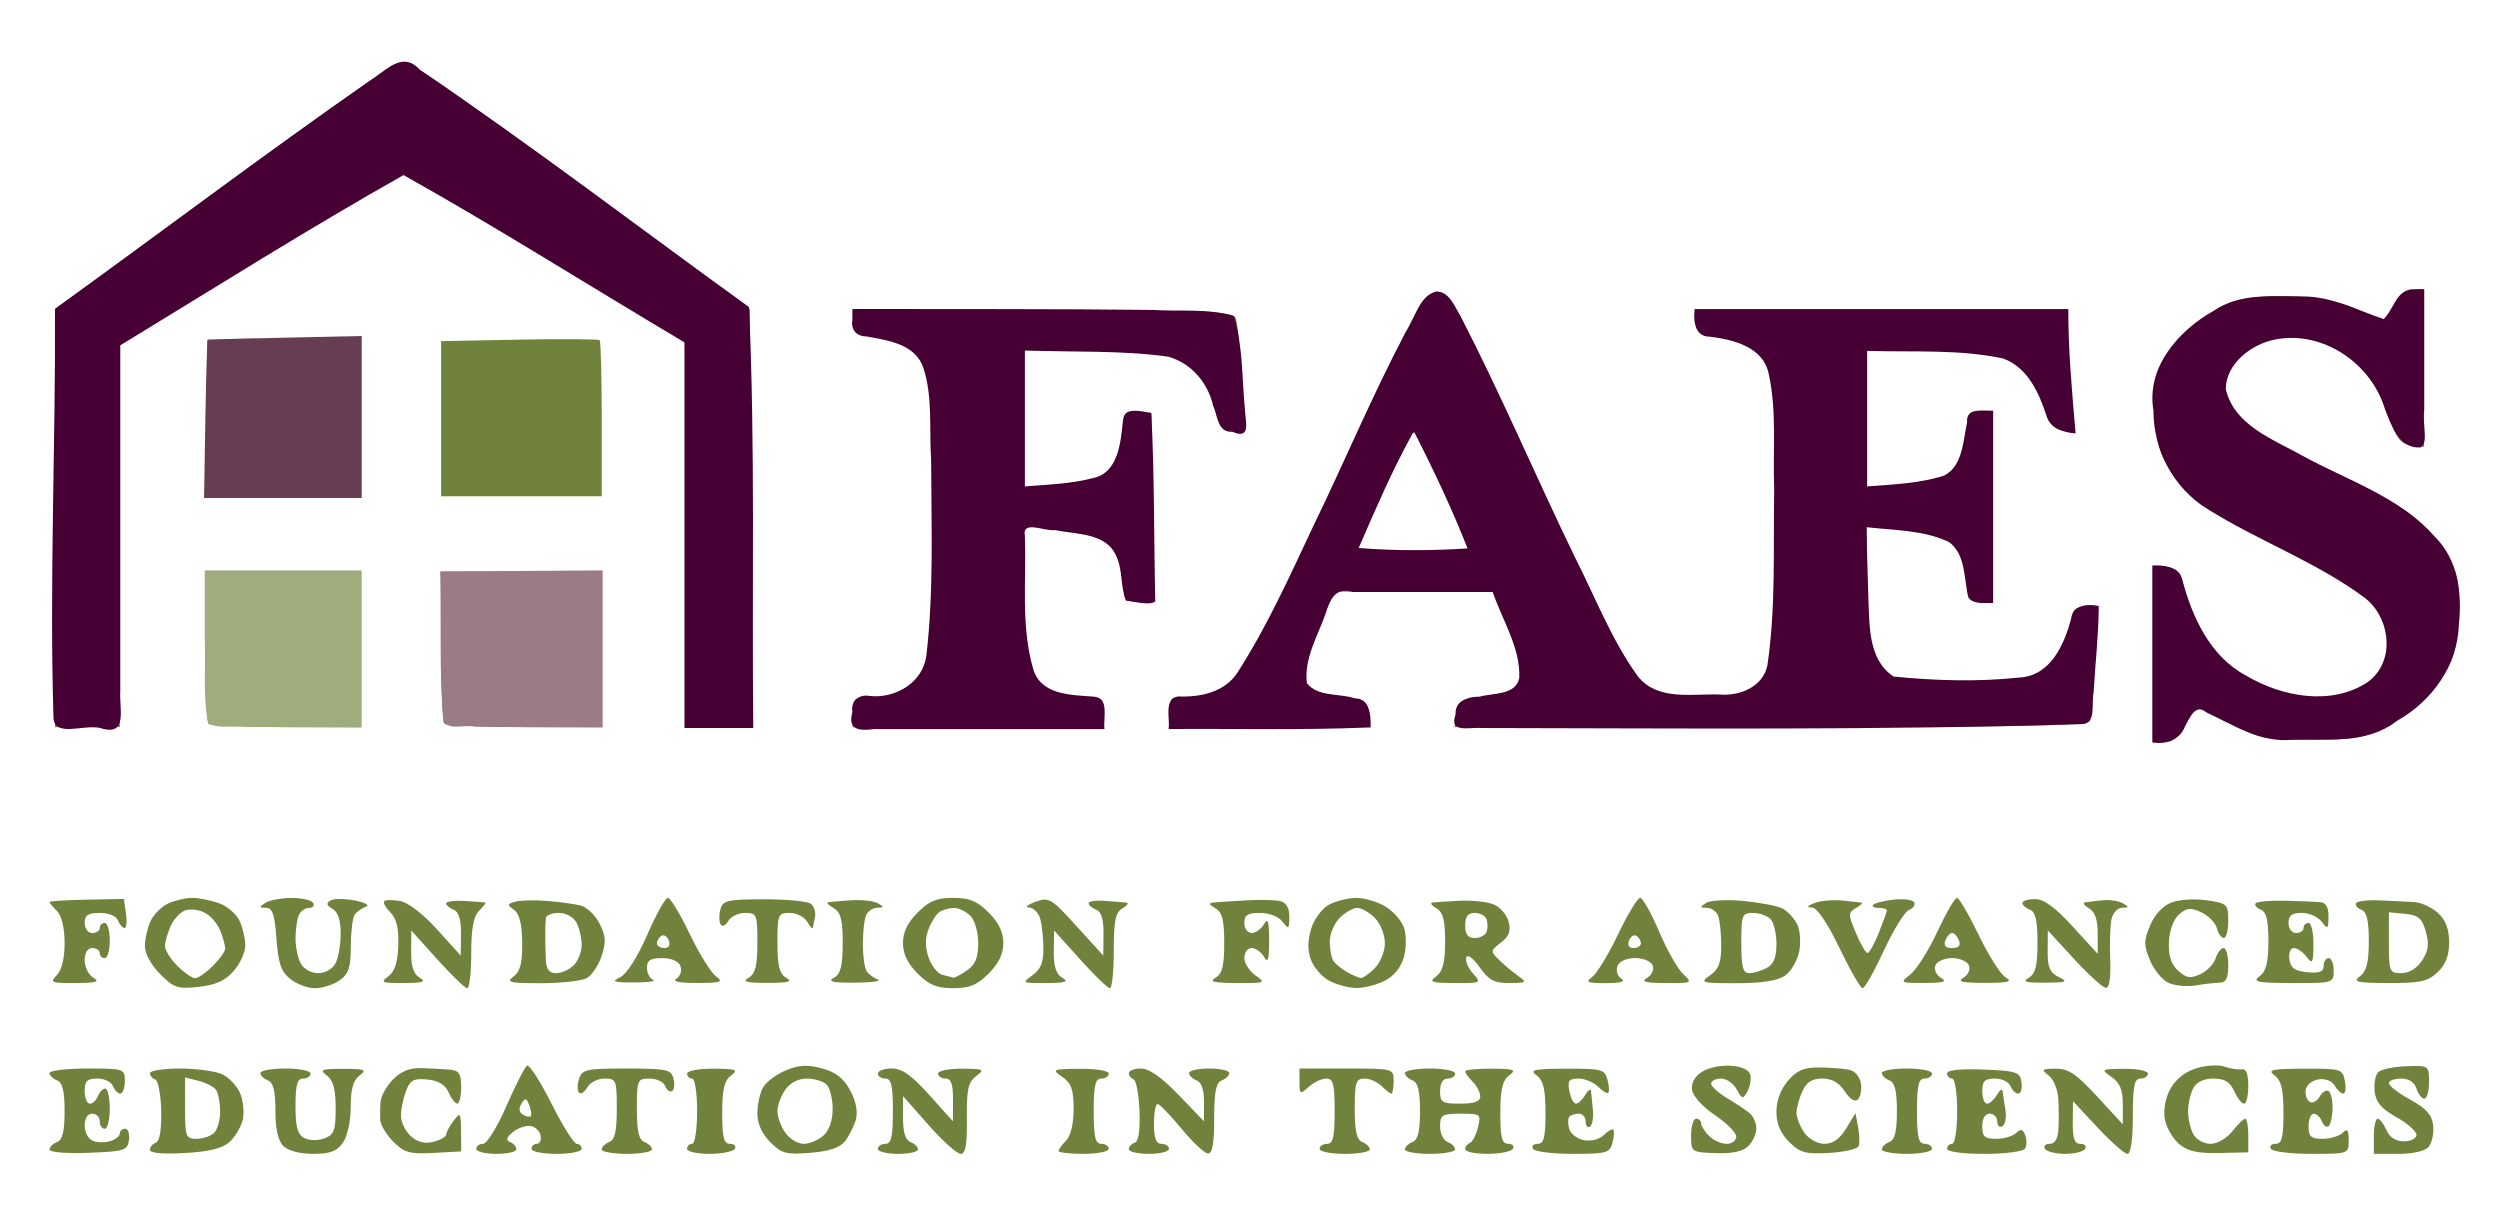 <?xml version="1.0" encoding="UTF-8" standalone="no"?>
<svg
   xmlns:dc="http://purl.org/dc/elements/1.1/"
   xmlns:cc="http://creativecommons.org/ns#"
   xmlns:rdf="http://www.w3.org/1999/02/22-rdf-syntax-ns#"
   xmlns:svg="http://www.w3.org/2000/svg"
   xmlns="http://www.w3.org/2000/svg"
   xmlns:sodipodi="http://sodipodi.sourceforge.net/DTD/sodipodi-0.dtd"
   xmlns:inkscape="http://www.inkscape.org/namespaces/inkscape"
   inkscape:export-ydpi="300"
   inkscape:export-xdpi="300"
   inkscape:export-filename="/Users/skarzynskimw/faes-biof/syllabus/media/faes300.png"
   inkscape:version="1.1-dev (f9311a1, 2019-12-25)"
   sodipodi:docname="faes.svg"
   viewBox="0 0 318.72 156.16"
   height="156.16"
   width="318.72"
   id="svg22"
   version="1.1">
  <defs
     id="defs26" />
  <sodipodi:namedview
     inkscape:current-layer="g30"
     inkscape:window-maximized="1"
     inkscape:window-y="0"
     inkscape:window-x="0"
     inkscape:cy="198.94351"
     inkscape:cx="122.46679"
     inkscape:zoom="1.9290205"
     showgrid="false"
     id="namedview24"
     inkscape:window-height="1028"
     inkscape:window-width="1680"
     inkscape:pageshadow="2"
     inkscape:pageopacity="0"
     guidetolerance="10"
     gridtolerance="10"
     objecttolerance="10"
     borderopacity="1"
     inkscape:document-rotation="0"
     bordercolor="#666666"
     pagecolor="#ffffff" />
  <g
     id="g30"
     inkscape:label="Image"
     inkscape:groupmode="layer">
    <g
       transform="translate(3.354,-303.84)"
       id="g138">
      <path
         style="fill:#71823d;fill-opacity:1;stroke-width:0.64"
         d="m 7.92,450.812 c -2.784,0.105 -4.96,-0.076 -4.96,-0.412 0,-0.329 0.432,-0.764 0.96,-0.967 0.694,-0.266 0.96,-1.354 0.96,-3.929 0,-2.574 -0.266,-3.662 -0.96,-3.929 -0.528,-0.203 -0.96,-0.626 -0.96,-0.94 0,-0.314 2.16,-0.572 4.8,-0.572 4.693,0 4.8,0.036 4.8,1.6 0,0.88 -0.257,1.6 -0.572,1.6 -0.314,0 -0.737,-0.432 -0.94,-0.96 -0.203,-0.528 -1.097,-0.96 -1.988,-0.96 -1.301,0 -1.62,0.315 -1.62,1.6 0,0.88 0.297,1.6 0.66,1.6 0.363,0 0.826,-0.432 1.028,-0.96 0.203,-0.528 0.626,-0.96 0.94,-0.96 0.314,0 0.572,1.152 0.572,2.56 0,1.408 -0.288,2.56 -0.64,2.56 -0.352,0 -0.64,-0.432 -0.64,-0.96 0,-0.528 -0.432,-0.96 -0.96,-0.96 -0.586,0 -0.96,0.597 -0.96,1.532 0,0.842 0.473,1.713 1.05,1.935 0.578,0.222 1.586,0.233 2.24,0.025 0.654,-0.208 1.19,-0.646 1.19,-0.975 0,-0.328 0.308,-0.597 0.685,-0.597 0.376,0 0.592,0.648 0.48,1.44 -0.189,1.333 -0.574,1.454 -5.165,1.627 z m 12.273,0.027 c -2.776,0.157 -4.433,0.004 -4.433,-0.408 0,-0.362 0.34,-0.772 0.756,-0.911 0.481,-0.16 0.729,-1.634 0.68,-4.04 -0.042,-2.083 -0.383,-3.89 -0.756,-4.014 -0.374,-0.125 -0.68,-0.491 -0.68,-0.813 0,-0.323 1.714,-0.587 3.81,-0.587 2.095,0 4.524,0.325 5.397,0.723 0.873,0.398 1.911,1.505 2.307,2.462 0.396,0.956 0.534,2.482 0.306,3.39 -0.228,0.908 -0.986,2.168 -1.684,2.8 -0.887,0.803 -2.605,1.224 -5.702,1.399 z m 1.519,-1.814 c 0.81,0 1.818,-0.346 2.24,-0.768 0.422,-0.422 0.764,-1.646 0.758,-2.72 -0.005,-1.074 -0.224,-2.289 -0.486,-2.701 -0.262,-0.412 -1.266,-0.947 -2.23,-1.189 l -1.754,-0.44 v 3.909 c 0,3.653 0.097,3.909 1.472,3.909 z m 14.857,1.92 c -1.69,0 -3.196,-0.398 -3.804,-1.006 -0.669,-0.669 -1.006,-2.177 -1.006,-4.5 0,-2.516 -0.269,-3.598 -0.96,-3.863 -0.528,-0.203 -0.96,-0.626 -0.96,-0.94 0,-0.314 1.44,-0.572 3.2,-0.572 1.76,0 3.2,0.288 3.2,0.64 0,0.352 -0.432,0.64 -0.96,0.64 -0.736,0 -0.96,0.815 -0.96,3.497 0,2.681 0.262,3.635 1.12,4.084 0.638,0.334 1.74,0.353 2.56,0.043 1.238,-0.467 1.44,-1.009 1.44,-3.854 0,-2.402 -0.307,-3.543 -1.12,-4.16 -0.979,-0.743 -0.716,-0.85 2.08,-0.85 2.796,0 3.059,0.107 2.08,0.85 -0.8,0.607 -1.12,1.751 -1.12,3.997 0,1.812 -0.422,3.75 -0.996,4.569 -0.771,1.101 -1.628,1.422 -3.794,1.422 z m 15.358,-0.12 c -3.039,0.167 -3.729,-0.024 -5.12,-1.415 -0.884,-0.884 -1.64,-2.124 -1.681,-2.756 -0.041,-0.632 -0.018,-1.725 0.049,-2.429 0.068,-0.704 0.783,-1.955 1.589,-2.781 1.009,-1.033 2.141,-1.48 3.631,-1.433 1.19,0.038 2.813,0.127 3.605,0.198 1.175,0.106 1.44,0.517 1.44,2.233 -3e-6,1.157 -0.22,2.103 -0.488,2.103 -0.269,0 -0.773,-0.648 -1.12,-1.44 -0.433,-0.988 -1.285,-1.503 -2.712,-1.641 -1.746,-0.168 -2.183,0.07 -2.72,1.482 -0.352,0.925 -0.64,2.339 -0.64,3.141 0,0.803 0.564,1.97 1.254,2.594 0.853,0.772 1.774,1.005 2.88,0.727 0.894,-0.224 1.626,-0.636 1.626,-0.914 0,-0.278 0.423,-1.065 0.94,-1.748 0.877,-1.16 0.941,-1.072 0.96,1.321 l 0.02,2.564 z m 7.993,0.12 c -1.408,0 -2.56,-0.288 -2.56,-0.64 0,-0.352 0.393,-0.64 0.874,-0.64 0.48,0 1.82,-2.17 2.976,-4.821 1.156,-2.652 2.338,-4.967 2.626,-5.145 0.288,-0.178 1.688,1.991 3.111,4.821 1.423,2.83 2.872,5.145 3.22,5.145 0.348,0 0.633,0.288 0.633,0.64 0,0.352 -1.44,0.64 -3.2,0.64 -1.76,0 -3.2,-0.288 -3.2,-0.64 0,-0.352 0.309,-0.64 0.687,-0.64 0.378,0 0.594,-0.477 0.48,-1.06 -0.114,-0.583 -0.694,-1.131 -1.29,-1.218 -0.595,-0.087 -1.603,0.264 -2.24,0.78 -0.835,0.677 -0.935,1.031 -0.357,1.271 0.44,0.183 0.8,0.597 0.8,0.92 0,0.323 -1.152,0.587 -2.56,0.587 z m 4.381,-4.807 c 0.142,-0.142 0.063,-0.766 -0.176,-1.387 -0.364,-0.949 -0.525,-0.982 -1.005,-0.204 -0.363,0.588 -0.299,1.094 0.176,1.387 0.411,0.254 0.864,0.346 1.005,0.204 z m 12.259,4.807 c -1.76,0 -3.2,-0.257 -3.2,-0.572 0,-0.314 0.432,-0.737 0.96,-0.94 0.707,-0.271 0.96,-1.388 0.96,-4.228 0,-3.67 -0.077,-3.86 -1.568,-3.86 -0.863,0 -1.849,0.502 -2.192,1.115 -0.343,0.613 -0.816,0.923 -1.05,0.688 -0.235,-0.235 -0.237,-1.024 -0.005,-1.755 0.385,-1.212 0.915,-1.328 6.064,-1.328 5.103,0 5.674,0.122 5.977,1.279 0.184,0.704 0.104,1.422 -0.178,1.596 -0.282,0.174 -0.678,-0.113 -0.88,-0.639 -0.202,-0.526 -1.096,-0.956 -1.987,-0.956 -1.554,0 -1.62,0.157 -1.62,3.86 0,2.841 0.253,3.957 0.96,4.228 0.528,0.203 0.96,0.626 0.96,0.94 0,0.314 -1.44,0.572 -3.2,0.572 z m 10.522,0 c -1.563,0 -2.842,-0.288 -2.842,-0.64 0,-0.352 0.288,-0.64 0.64,-0.64 0.361,0 0.64,-1.813 0.64,-4.16 0,-2.347 -0.279,-4.16 -0.64,-4.16 -0.352,0 -0.64,-0.288 -0.64,-0.64 0,-0.352 1.512,-0.631 3.36,-0.62 2.931,0.018 3.217,0.129 2.24,0.871 -0.853,0.647 -1.12,1.788 -1.12,4.78 0,3.132 0.202,3.929 0.998,3.929 0.549,0 0.82,0.288 0.602,0.64 -0.218,0.352 -1.675,0.64 -3.238,0.64 z m 12.896,-0.138 c -3.094,0.257 -3.67,0.104 -5.132,-1.357 -1.063,-1.063 -1.646,-2.352 -1.646,-3.637 0,-1.095 0.311,-2.573 0.692,-3.283 0.38,-0.711 1.687,-1.708 2.903,-2.216 1.695,-0.708 2.78,-0.771 4.646,-0.269 1.76,0.474 2.755,1.25 3.59,2.802 0.726,1.348 1,2.718 0.738,3.683 -0.23,0.845 -0.843,2.088 -1.362,2.763 -0.66,0.858 -1.991,1.313 -4.429,1.515 z m -0.872,-1.142 c 0.744,0 1.88,-0.477 2.524,-1.059 0.726,-0.657 1.17,-1.945 1.17,-3.392 0,-1.283 -0.346,-2.678 -0.768,-3.101 -0.422,-0.422 -1.558,-0.768 -2.524,-0.768 -1.089,0 -2.134,0.54 -2.752,1.422 -0.548,0.782 -0.996,2.014 -0.996,2.738 0,0.723 0.448,1.955 0.996,2.738 0.548,0.782 1.605,1.422 2.35,1.422 z m 12.014,1.28 c -1.408,0 -2.56,-0.288 -2.56,-0.64 0,-0.352 0.432,-0.64 0.96,-0.64 0.755,0 0.96,-0.889 0.96,-4.16 0,-3.271 -0.205,-4.16 -0.96,-4.16 -0.528,0 -0.96,-0.288 -0.96,-0.64 0,-0.352 0.792,-0.643 1.76,-0.648 1.319,-0.006 2.519,0.837 4.786,3.36 l 3.026,3.368 0.015,-2.72 c 0.011,-1.998 -0.241,-2.72 -0.946,-2.72 -0.528,0 -0.96,-0.288 -0.96,-0.64 0,-0.352 1.368,-0.631 3.04,-0.62 2.8,0.019 2.943,0.094 1.809,0.952 -1.02,0.772 -1.222,1.701 -1.177,5.42 0.04,3.332 -0.165,4.488 -0.796,4.488 -0.468,0 -2.31,-1.656 -4.094,-3.68 l -3.244,-3.68 -0.009,2.74 c -0.006,1.852 0.302,2.86 0.951,3.108 0.528,0.203 0.96,0.626 0.96,0.94 0,0.314 -1.152,0.572 -2.56,0.572 z m 23.68,0 c -1.76,0 -3.2,-0.165 -3.2,-0.366 0,-0.201 0.432,-0.798 0.96,-1.326 0.587,-0.587 0.96,-2.155 0.96,-4.036 0,-2.466 -0.286,-3.276 -1.44,-4.081 -1.382,-0.964 -1.292,-1.006 2.24,-1.038 2.049,-0.019 3.68,0.25 3.68,0.606 0,0.352 -0.432,0.64 -0.96,0.64 -0.755,0 -0.96,0.889 -0.96,4.16 0,3.271 0.205,4.16 0.96,4.16 0.528,0 0.96,0.288 0.96,0.64 0,0.352 -1.44,0.64 -3.2,0.64 z m 8.32,0 c -1.408,0 -2.56,-0.264 -2.56,-0.587 0,-0.323 0.34,-0.7 0.754,-0.838 0.49,-0.163 0.702,-1.584 0.604,-4.053 -0.083,-2.091 -0.422,-3.898 -0.754,-4.015 -0.332,-0.117 -0.604,-0.477 -0.604,-0.8 0,-0.323 0.7,-0.587 1.555,-0.587 1.038,0 2.628,1.116 4.786,3.36 l 3.232,3.36 0.014,-2.42 c 0.009,-1.571 -0.323,-2.549 -0.946,-2.788 -0.528,-0.203 -0.96,-0.626 -0.96,-0.94 0,-0.314 1.152,-0.572 2.56,-0.572 1.408,0 2.56,0.257 2.56,0.572 0,0.314 -0.432,0.737 -0.96,0.94 -0.727,0.279 -0.96,1.459 -0.96,4.868 0,3.198 -0.231,4.487 -0.8,4.454 -0.44,-0.025 -1.952,-1.445 -3.36,-3.154 -1.408,-1.709 -2.776,-3.128 -3.04,-3.154 -0.264,-0.025 -0.48,1.106 -0.48,2.514 0,1.849 0.267,2.56 0.96,2.56 0.528,0 0.96,0.288 0.96,0.64 0,0.352 -1.152,0.64 -2.56,0.64 z m 24.96,0 c -1.76,0 -3.2,-0.288 -3.2,-0.64 0,-0.352 0.432,-0.64 0.96,-0.64 0.755,0 0.96,-0.889 0.96,-4.16 0,-3.461 -0.18,-4.16 -1.07,-4.16 -0.588,0 -1.596,0.477 -2.24,1.059 -1.106,1.001 -1.17,0.966 -1.17,-0.64 v -1.699 h 6 c 5.973,0 6,0.007 6,1.6 0,0.88 -0.129,1.6 -0.286,1.6 -0.157,0 -0.718,-0.432 -1.246,-0.96 -0.528,-0.528 -1.515,-0.96 -2.194,-0.96 -1.083,0 -1.234,0.474 -1.234,3.86 0,2.841 0.254,3.957 0.96,4.228 0.528,0.203 0.96,0.626 0.96,0.94 0,0.314 -1.44,0.572 -3.2,0.572 z m 10.88,0 c -1.76,0 -3.2,-0.257 -3.2,-0.572 0,-0.314 0.432,-0.737 0.96,-0.94 0.694,-0.266 0.96,-1.354 0.96,-3.929 0,-2.574 -0.266,-3.662 -0.96,-3.929 -0.528,-0.203 -0.96,-0.626 -0.96,-0.94 0,-0.314 1.44,-0.572 3.2,-0.572 1.76,0 3.2,0.288 3.2,0.64 0,0.352 -0.432,0.64 -0.96,0.64 -0.597,0 -0.96,0.604 -0.96,1.6 0,1.44 0.256,1.6 2.56,1.6 1.792,0 2.56,-0.274 2.56,-0.914 0,-0.503 -0.432,-1.346 -0.96,-1.874 -0.528,-0.528 -0.96,-1.125 -0.96,-1.326 0,-0.201 1.512,-0.357 3.36,-0.345 2.931,0.018 3.217,0.129 2.24,0.871 -0.853,0.647 -1.12,1.788 -1.12,4.78 0,3.132 0.202,3.929 0.998,3.929 0.549,0 0.82,0.288 0.602,0.64 -0.218,0.352 -1.675,0.64 -3.238,0.64 -1.563,0 -2.842,-0.264 -2.842,-0.587 0,-0.323 0.267,-0.683 0.593,-0.8 0.326,-0.117 0.789,-1.005 1.029,-1.973 0.423,-1.705 0.355,-1.76 -2.193,-1.76 -2.387,0 -2.629,0.15 -2.629,1.62 0,0.891 0.432,1.786 0.96,1.988 0.528,0.203 0.96,0.626 0.96,0.94 0,0.314 -1.44,0.572 -3.2,0.572 z m 18.203,0 c -2.578,0 -4.866,-0.288 -5.083,-0.64 -0.218,-0.352 0.053,-0.64 0.602,-0.64 0.795,0 0.998,-0.797 0.998,-3.929 0,-2.992 -0.267,-4.132 -1.12,-4.78 -0.963,-0.731 -0.435,-0.853 3.765,-0.871 4.508,-0.019 4.914,0.089 5.255,1.392 0.203,0.777 0.25,1.531 0.105,1.676 -0.145,0.145 -0.73,-0.202 -1.3,-0.772 -0.57,-0.57 -1.696,-1.036 -2.502,-1.036 -1.218,0 -1.414,0.27 -1.16,1.6 0.168,0.88 0.546,1.6 0.839,1.6 0.293,0 0.827,-0.504 1.186,-1.12 0.359,-0.616 0.69,-0.832 0.735,-0.48 0.046,0.352 0.154,1.442 0.242,2.423 0.087,0.98 -0.085,1.933 -0.383,2.118 -0.298,0.184 -0.542,-0.114 -0.542,-0.663 0,-0.549 -0.384,-0.998 -0.853,-0.998 -0.469,0 -1.014,0.161 -1.21,0.357 -0.196,0.196 -0.218,0.888 -0.049,1.536 0.17,0.649 1.019,1.315 1.887,1.481 0.909,0.174 1.983,-0.103 2.532,-0.653 0.525,-0.525 1.073,-0.835 1.218,-0.69 0.145,0.145 0.098,0.9 -0.105,1.676 -0.338,1.294 -0.761,1.412 -5.057,1.412 z m 18.221,-0.092 c -3.116,-0.11 -3.144,-0.13 -3.144,-2.25 0,-1.176 0.288,-2.139 0.64,-2.139 0.352,0 0.64,0.267 0.64,0.594 0,0.327 0.453,1.047 1.006,1.6 0.553,0.553 1.561,1.006 2.24,1.006 0.679,0 1.234,-0.413 1.234,-0.918 0,-0.505 -1.224,-1.738 -2.72,-2.741 -1.529,-1.025 -2.807,-2.427 -2.919,-3.202 -0.128,-0.885 0.33,-1.719 1.28,-2.33 0.814,-0.523 2.487,-0.867 3.719,-0.764 1.437,0.12 2.313,0.554 2.443,1.211 0.112,0.563 -0.07,1.51 -0.403,2.105 -0.548,0.979 -0.676,0.951 -1.346,-0.3 -0.407,-0.76 -1.306,-1.382 -1.997,-1.382 -0.692,0 -1.257,0.292 -1.257,0.649 0,0.357 0.936,1.204 2.08,1.882 1.144,0.678 2.44,1.549 2.88,1.936 0.44,0.387 0.8,1.247 0.8,1.912 0,0.665 -0.457,1.666 -1.016,2.225 -0.69,0.69 -2.022,0.98 -4.16,0.904 z m 14.454,-0.028 c -3.03,0.166 -3.722,-0.025 -5.111,-1.415 -1.102,-1.102 -1.607,-2.309 -1.607,-3.841 0,-1.409 0.544,-2.866 1.475,-3.948 1.145,-1.331 2.039,-1.71 4,-1.693 1.389,0.012 3.101,0.146 3.805,0.297 0.731,0.157 1.372,0.899 1.494,1.731 0.118,0.801 -0.055,1.725 -0.385,2.055 -0.372,0.372 -1.004,-0.02 -1.669,-1.034 -0.728,-1.111 -1.646,-1.633 -2.872,-1.633 -1.31,0 -2.005,0.445 -2.545,1.63 -0.408,0.897 -0.743,2.128 -0.743,2.738 0,0.609 0.448,1.748 0.996,2.53 0.57,0.814 1.669,1.422 2.569,1.422 1.068,0 1.955,-0.628 2.762,-1.955 l 1.189,-1.955 0.335,1.755 c 0.185,0.965 0.217,2.063 0.073,2.44 -0.145,0.377 -1.84,0.771 -3.767,0.877 z m 9.921,0.119 c -1.76,0 -3.2,-0.257 -3.2,-0.572 0,-0.314 0.432,-0.737 0.96,-0.94 0.694,-0.266 0.96,-1.354 0.96,-3.929 0,-2.574 -0.266,-3.662 -0.96,-3.929 -0.528,-0.203 -0.96,-0.626 -0.96,-0.94 0,-0.314 1.44,-0.572 3.2,-0.572 1.76,0 3.2,0.288 3.2,0.64 0,0.352 -0.432,0.64 -0.96,0.64 -0.755,0 -0.96,0.889 -0.96,4.16 0,3.271 0.205,4.16 0.96,4.16 0.528,0 0.96,0.288 0.96,0.64 0,0.352 -1.44,0.64 -3.2,0.64 z m 9.882,0 c -2.748,0 -4.762,-0.271 -4.762,-0.64 0,-0.352 0.288,-0.64 0.64,-0.64 0.361,0 0.64,-1.813 0.64,-4.16 0,-2.347 -0.279,-4.16 -0.64,-4.16 -0.352,0 -0.64,-0.301 -0.64,-0.668 0,-0.42 1.723,-0.598 4.64,-0.48 4.258,0.173 4.657,0.307 4.845,1.628 0.112,0.792 -0.073,1.44 -0.412,1.44 -0.339,0 -0.782,-0.432 -0.984,-0.96 -0.203,-0.528 -1.097,-0.96 -1.988,-0.96 -1.301,0 -1.62,0.315 -1.62,1.6 0,0.88 0.274,1.6 0.608,1.6 0.335,0 0.902,-0.504 1.261,-1.12 0.359,-0.616 0.685,-0.832 0.724,-0.48 0.04,0.352 0.199,1.411 0.355,2.353 0.156,0.942 -0.012,1.895 -0.373,2.118 -0.361,0.223 -0.656,-0.044 -0.656,-0.593 0,-0.549 -0.432,-0.998 -0.96,-0.998 -0.597,0 -0.96,0.604 -0.96,1.6 0,1.326 0.307,1.6 1.792,1.6 0.986,0 2.128,-0.336 2.539,-0.747 0.569,-0.569 0.842,-0.501 1.145,0.289 0.219,0.57 0.211,1.338 -0.017,1.707 -0.229,0.37 -2.547,0.671 -5.177,0.671 z m 10.278,0 c -1.19,0 -2.342,-0.288 -2.56,-0.64 -0.218,-0.352 0.053,-0.64 0.602,-0.64 0.635,0 1.037,-0.639 1.106,-1.76 0.06,-0.968 0.057,-2.738 -0.006,-3.933 -0.063,-1.204 -0.611,-2.551 -1.229,-3.02 -1,-0.759 -0.909,-0.848 0.886,-0.867 1.62,-0.016 2.625,0.657 5.28,3.535 l 3.279,3.555 V 444.659 c 0,-1.886 -0.361,-2.769 -1.44,-3.522 -1.397,-0.975 -1.35,-1.005 1.6,-1.038 1.672,-0.018 3.04,0.254 3.04,0.606 0,0.352 -0.432,0.64 -0.96,0.64 -0.768,0 -0.96,0.96 -0.96,4.8 0,2.966 -0.26,4.8 -0.681,4.8 -0.375,0 -2.092,-1.512 -3.816,-3.36 l -3.135,-3.36 -0.024,2.72 c -0.018,2.047 0.222,2.72 0.973,2.72 0.549,0 0.82,0.288 0.602,0.64 -0.218,0.352 -1.37,0.64 -2.56,0.64 z m 19.68,-0.108 c -2.767,0.063 -4.039,-0.218 -5.125,-1.131 -0.795,-0.668 -1.615,-2.063 -1.822,-3.099 -0.23,-1.151 0.017,-2.645 0.634,-3.84 0.642,-1.242 1.829,-2.225 3.252,-2.695 1.256,-0.415 2.878,-0.523 3.691,-0.248 0.798,0.27 1.81,0.423 2.25,0.338 0.518,-0.1 0.8,0.645 0.8,2.115 0,1.247 -0.242,2.268 -0.537,2.268 -0.295,0 -0.865,-0.72 -1.266,-1.6 -0.541,-1.187 -1.223,-1.6 -2.64,-1.6 -1.235,0 -2.146,0.438 -2.574,1.238 -0.364,0.681 -0.663,1.996 -0.663,2.922 0,0.926 0.298,2.241 0.663,2.922 0.372,0.694 1.335,1.238 2.194,1.238 0.871,0 2.074,-0.69 2.79,-1.6 0.692,-0.88 1.433,-1.6 1.646,-1.6 0.213,0 0.388,0.965 0.388,2.144 v 2.144 z m 11.718,0.108 c -2.619,0 -4.94,-0.288 -5.158,-0.64 -0.218,-0.352 0.053,-0.64 0.602,-0.64 0.795,0 0.998,-0.797 0.998,-3.929 0,-2.992 -0.267,-4.132 -1.12,-4.78 -0.963,-0.731 -0.435,-0.853 3.765,-0.871 4.71,-0.02 4.896,0.037 5.191,1.58 0.168,0.88 0.072,1.6 -0.214,1.6 -0.286,0 -0.776,-0.458 -1.089,-1.018 -0.335,-0.599 -1.18,-0.928 -2.054,-0.8 -0.816,0.12 -1.557,0.721 -1.645,1.335 -0.088,0.615 0.139,1.303 0.506,1.53 0.367,0.227 0.935,-0.066 1.262,-0.651 0.327,-0.585 0.846,-0.908 1.153,-0.719 0.307,0.19 0.533,1.214 0.503,2.276 -0.03,1.062 -0.269,2.064 -0.53,2.225 -0.261,0.161 -0.64,-0.137 -0.842,-0.663 -0.202,-0.526 -0.664,-0.956 -1.027,-0.956 -0.363,0 -0.66,0.72 -0.66,1.6 0,1.326 0.307,1.6 1.792,1.6 0.986,0 2.138,-0.346 2.56,-0.768 0.597,-0.597 0.768,-0.384 0.768,0.96 0,1.723 -0.015,1.728 -4.762,1.728 z m 11.084,0 h -3.122 v -2.24 c 0,-1.232 0.22,-2.24 0.488,-2.24 0.269,0 0.773,0.648 1.12,1.44 0.413,0.941 1.186,1.44 2.232,1.44 0.88,0 1.6,-0.371 1.6,-0.824 0,-0.453 -1.152,-1.469 -2.56,-2.256 -1.905,-1.066 -2.614,-1.898 -2.77,-3.254 -0.116,-1.002 0.086,-2.118 0.449,-2.481 0.362,-0.362 1.969,-0.703 3.57,-0.757 2.888,-0.098 2.911,-0.081 2.911,2.017 0,1.163 -0.269,2.115 -0.597,2.115 -0.328,0 -0.78,-0.576 -1.003,-1.28 -0.26,-0.818 -0.968,-1.28 -1.963,-1.28 -0.856,0 -1.557,0.266 -1.557,0.592 0,0.326 1.224,1.265 2.72,2.088 2.046,1.125 2.771,1.94 2.926,3.287 0.113,0.985 -0.138,2.205 -0.558,2.712 -0.474,0.571 -1.951,0.921 -3.886,0.921 z M 22.01,429.648 c -2.696,0.304 -3.179,0.146 -4.939,-1.614 -1.146,-1.146 -1.951,-2.618 -1.951,-3.57 0,-0.891 0.32,-2.321 0.711,-3.179 0.391,-0.858 1.412,-1.879 2.27,-2.27 0.858,-0.391 2.223,-0.711 3.034,-0.711 0.811,0 2.342,0.302 3.402,0.672 1.06,0.37 2.255,1.391 2.656,2.27 0.401,0.879 0.728,2.289 0.728,3.132 0,0.844 -0.658,2.299 -1.461,3.233 -1.066,1.24 -2.269,1.79 -4.449,2.035 z m -0.489,-1.103 c 0.384,0 1.405,-0.707 2.269,-1.571 0.864,-0.864 1.571,-1.853 1.571,-2.198 0,-0.345 -0.274,-1.349 -0.609,-2.23 -0.335,-0.882 -1.21,-1.924 -1.944,-2.317 -0.734,-0.393 -1.856,-0.549 -2.494,-0.347 -0.637,0.202 -1.49,1.096 -1.896,1.986 -0.405,0.89 -0.737,2.049 -0.737,2.577 0,0.527 0.707,1.666 1.571,2.53 0.864,0.864 1.885,1.571 2.269,1.571 z m 15.288,1.28 c -0.939,0 -2.365,-0.533 -3.17,-1.185 -1.16,-0.939 -1.522,-2 -1.748,-5.12 -0.223,-3.089 -0.509,-3.937 -1.328,-3.945 -0.907,-0.009 -0.918,-0.091 -0.083,-0.63 0.528,-0.341 2.023,-0.625 3.322,-0.63 1.299,-0.005 2.54,0.278 2.758,0.63 0.218,0.352 -0.023,0.64 -0.534,0.64 -0.511,0 -1.104,0.456 -1.318,1.012 -0.214,0.557 -0.388,1.872 -0.388,2.922 0,1.05 0.298,2.467 0.663,3.148 0.376,0.702 1.335,1.238 2.217,1.238 0.882,0 1.842,-0.535 2.217,-1.238 0.364,-0.681 0.663,-2.395 0.663,-3.808 0,-1.709 -0.349,-2.766 -1.042,-3.154 -0.757,-0.424 -0.833,-0.712 -0.278,-1.055 0.42,-0.26 1.825,-0.263 3.122,-0.007 1.353,0.267 1.949,0.608 1.398,0.799 -0.528,0.184 -1.172,0.651 -1.43,1.038 -0.259,0.387 -0.475,2.2 -0.48,4.028 -0.008,2.703 -0.276,3.51 -1.432,4.32 -0.782,0.548 -2.19,0.997 -3.129,0.997 z m 19.401,0 c -0.281,0 -1.999,-1.656 -3.819,-3.68 l -3.309,-3.68 -0.021,2.688 c -0.015,1.9 0.308,2.879 1.099,3.341 0.871,0.507 0.417,0.657 -2.042,0.672 -2.813,0.017 -3.031,-0.076 -1.978,-0.846 0.838,-0.613 1.213,-1.769 1.283,-3.959 0.07,-2.18 -0.228,-3.42 -1.008,-4.201 -0.609,-0.609 -0.963,-1.252 -0.786,-1.429 0.177,-0.177 1.089,-0.188 2.027,-0.025 1.006,0.175 2.941,1.662 4.718,3.628 l 3.012,3.332 0.028,-2.74 c 0.019,-1.865 -0.279,-2.858 -0.932,-3.108 -0.528,-0.203 -0.96,-0.569 -0.96,-0.815 0,-0.246 1.08,-0.381 2.4,-0.3 1.32,0.081 2.493,0.168 2.606,0.195 0.113,0.027 -0.247,0.501 -0.8,1.054 -0.721,0.721 -1.006,2.262 -1.006,5.44 0,2.439 -0.23,4.434 -0.51,4.434 z m 61.95,0 c -2.085,0 -3.062,-0.404 -4.529,-1.871 -1.277,-1.277 -1.871,-2.512 -1.871,-3.889 0,-1.378 0.594,-2.612 1.871,-3.889 1.467,-1.467 2.444,-1.871 4.529,-1.871 2.085,0 3.062,0.404 4.529,1.871 1.277,1.277 1.871,2.512 1.871,3.889 0,1.378 -0.594,2.612 -1.871,3.889 -1.467,1.467 -2.444,1.871 -4.529,1.871 z m 0.018,-1.354 c 0.186,0.041 0.978,-0.374 1.76,-0.922 1.053,-0.738 1.422,-1.639 1.422,-3.474 0,-1.399 -0.438,-2.916 -1.006,-3.484 -0.553,-0.553 -1.489,-1.001 -2.08,-0.996 -0.591,0.005 -1.416,0.227 -1.834,0.493 -0.418,0.266 -1.055,1.259 -1.415,2.206 -0.449,1.18 -0.446,2.324 0.01,3.63 0.366,1.049 1.146,2.034 1.735,2.19 0.589,0.156 1.222,0.317 1.408,0.357 z m 19.968,1.354 c -0.272,0 -1.984,-1.656 -3.805,-3.68 l -3.312,-3.68 -0.035,2.688 c -0.025,1.911 0.289,2.877 1.085,3.341 0.871,0.507 0.411,0.657 -2.062,0.672 -3.061,0.019 -3.128,-0.019 -1.76,-0.977 1.037,-0.726 1.42,-1.637 1.414,-3.36 -0.005,-1.3 -0.182,-3.012 -0.395,-3.804 -0.212,-0.792 -0.856,-1.463 -1.431,-1.491 -0.575,-0.028 -0.219,-0.351 0.791,-0.719 1.736,-0.632 2.021,-0.464 5.251,3.091 l 3.415,3.759 0.029,-2.74 c 0.02,-1.866 -0.277,-2.858 -0.931,-3.108 -0.528,-0.203 -0.96,-0.575 -0.96,-0.827 0,-0.252 0.936,-0.39 2.08,-0.307 1.144,0.084 2.368,0.186 2.72,0.227 0.352,0.041 0.136,0.368 -0.48,0.727 -0.908,0.529 -1.12,1.555 -1.12,5.421 0,2.623 -0.222,4.768 -0.494,4.768 z m 31.406,-0.026 c -0.985,-0.014 -2.553,-0.439 -3.484,-0.945 -0.931,-0.506 -1.974,-1.727 -2.318,-2.714 -0.425,-1.218 -0.395,-2.502 0.092,-3.998 0.403,-1.238 1.419,-2.558 2.318,-3.011 0.88,-0.444 2.42,-0.811 3.421,-0.817 1.002,-0.005 2.649,0.48 3.662,1.078 1.012,0.598 2.09,1.822 2.394,2.72 0.311,0.916 0.312,2.542 0.002,3.705 -0.351,1.319 -1.232,2.424 -2.424,3.04 -1.03,0.532 -2.678,0.957 -3.664,0.942 z m 0.608,-1.274 c 0.264,0.011 1.056,-0.557 1.76,-1.261 0.711,-0.711 1.28,-2.133 1.28,-3.2 0,-1.067 -0.569,-2.489 -1.28,-3.2 -0.704,-0.704 -1.712,-1.28 -2.24,-1.28 -0.528,0 -1.536,0.576 -2.24,1.28 -0.704,0.704 -1.276,2.072 -1.27,3.04 0.005,0.968 0.221,2.073 0.48,2.455 0.259,0.382 1.046,1.021 1.75,1.421 0.704,0.399 1.496,0.735 1.76,0.745 z m 63.95,1.299 c -0.27,0 -1.598,-2.304 -2.951,-5.12 -1.525,-3.173 -2.852,-5.135 -3.49,-5.161 -0.743,-0.029 -0.662,-0.189 0.291,-0.575 0.726,-0.294 2.31,-0.438 3.52,-0.32 1.21,0.118 2.344,0.241 2.52,0.274 0.176,0.033 -0.162,0.341 -0.751,0.685 -1.001,0.584 -1.001,0.791 0,3.174 0.589,1.402 1.255,2.552 1.481,2.556 0.226,0.004 0.874,-1.151 1.44,-2.566 0.566,-1.415 1.029,-2.711 1.029,-2.88 0,-0.169 -0.48,-0.307 -1.067,-0.307 -0.587,0 -0.884,-0.183 -0.661,-0.406 0.223,-0.223 1.403,-0.516 2.623,-0.65 1.219,-0.134 2.379,0.018 2.577,0.339 0.198,0.321 -0.088,0.755 -0.635,0.965 -0.548,0.21 -1.995,2.544 -3.216,5.187 -1.221,2.643 -2.441,4.805 -2.711,4.805 z m 30.999,-0.049 c -0.39,-0.027 -2.213,-1.683 -4.05,-3.68 l -3.341,-3.631 -0.019,2.622 c -0.015,2.097 0.269,2.761 1.421,3.317 1.245,0.601 1.007,0.698 -1.76,0.718 -2.472,0.018 -2.945,-0.125 -2.08,-0.628 0.869,-0.506 1.12,-1.51 1.12,-4.481 0,-2.813 -0.255,-3.926 -0.96,-4.197 -0.528,-0.203 -0.96,-0.59 -0.96,-0.86 0,-0.27 0.724,-0.492 1.609,-0.492 1.132,0 2.555,1.035 4.8,3.492 l 3.191,3.492 v -2.58 c 0,-1.782 -0.346,-2.782 -1.12,-3.232 -0.616,-0.359 -0.832,-0.698 -0.48,-0.753 0.352,-0.056 1.36,-0.177 2.24,-0.269 0.88,-0.092 2.032,0.08 2.56,0.382 0.827,0.474 0.814,0.553 -0.091,0.57 -0.578,0.011 -1.188,0.667 -1.356,1.459 -0.168,0.792 -0.24,3.096 -0.16,5.12 0.094,2.377 -0.105,3.663 -0.564,3.631 z m 11.451,-0.306 c -1.056,0.178 -2.581,0.047 -3.388,-0.291 -0.808,-0.338 -1.891,-1.627 -2.409,-2.865 -0.826,-1.977 -0.826,-2.522 -0.003,-4.494 0.581,-1.389 1.62,-2.504 2.729,-2.927 0.985,-0.376 3.015,-0.5 4.511,-0.277 2.594,0.387 2.72,0.508 2.72,2.607 0,1.21 -0.254,2.201 -0.565,2.201 -0.311,0 -0.714,-0.569 -0.896,-1.265 -0.182,-0.696 -1.078,-1.605 -1.992,-2.022 -1.377,-0.627 -1.863,-0.575 -2.839,0.309 -0.708,0.641 -1.216,2.049 -1.274,3.53 -0.068,1.735 0.281,2.805 1.178,3.617 1.035,0.936 1.564,1.021 2.816,0.451 0.848,-0.386 1.73,-1.296 1.961,-2.022 0.23,-0.725 0.687,-1.319 1.016,-1.319 0.328,0 0.597,0.99 0.597,2.2 0,1.661 -0.275,2.205 -1.12,2.221 -0.616,0.011 -1.984,0.166 -3.04,0.345 z M 6.275,429.166 c -3.096,0.018 -3.314,-0.072 -2.4,-0.986 0.638,-0.638 1.006,-2.142 1.006,-4.114 0,-1.91 -0.37,-3.479 -0.96,-4.069 -0.528,-0.528 -0.96,-1.053 -0.959,-1.166 3.98e-4,-0.113 2.132,-0.246 4.738,-0.296 l 4.737,-0.09 0.272,1.851 c 0.149,1.018 0.064,1.851 -0.189,1.851 -0.253,0 -0.626,-0.432 -0.829,-0.96 -0.215,-0.561 -1.174,-0.96 -2.308,-0.96 -1.513,0 -1.94,0.281 -1.94,1.28 0,0.711 0.427,1.28 0.96,1.28 0.528,0 0.96,-0.288 0.96,-0.64 0,-0.352 0.288,-0.64 0.64,-0.64 0.352,0 0.64,1.008 0.64,2.24 0,1.232 -0.288,2.24 -0.64,2.24 -0.352,0 -0.64,-0.288 -0.64,-0.64 0,-0.352 -0.432,-0.64 -0.96,-0.64 -0.592,0 -0.96,0.601 -0.96,1.568 0,0.863 0.504,1.862 1.12,2.221 0.863,0.503 0.34,0.657 -2.286,0.672 z m 59.325,0.019 c -3.982,0 -4.481,-0.119 -3.5,-0.837 0.863,-0.631 1.138,-1.691 1.118,-4.303 -0.019,-2.395 -0.339,-3.694 -1.037,-4.204 -0.901,-0.659 -0.879,-0.773 0.204,-1.056 0.668,-0.175 2.475,-0.213 4.015,-0.086 1.54,0.127 3.443,0.383 4.229,0.568 0.786,0.185 1.882,1.214 2.437,2.287 0.821,1.587 0.873,2.36 0.28,4.156 -0.4,1.213 -1.262,2.492 -1.915,2.841 -0.653,0.349 -3.277,0.635 -5.831,0.635 z m 1.955,-1.28 c 0.679,0 1.687,-0.453 2.24,-1.006 0.553,-0.553 1.006,-1.724 1.006,-2.602 0,-0.878 -0.298,-2.153 -0.663,-2.834 -0.38,-0.71 -1.335,-1.238 -2.24,-1.238 -0.868,0 -1.613,0.288 -1.657,0.64 -0.044,0.352 -0.08,1.36 -0.08,2.24 0,0.88 0.036,2.32 0.08,3.2 0.056,1.126 0.446,1.6 1.314,1.6 z m 9.966,1.186 c -2.682,0.006 -2.976,-0.101 -1.814,-0.663 0.836,-0.404 2.203,-2.545 3.446,-5.397 1.133,-2.6 2.321,-4.726 2.639,-4.726 0.318,0 1.558,2.044 2.755,4.541 1.197,2.498 2.698,4.936 3.335,5.42 1.027,0.779 0.76,0.88 -2.361,0.889 -2.282,0.007 -3.206,-0.188 -2.627,-0.555 0.491,-0.311 0.716,-1.027 0.5,-1.59 -0.241,-0.628 -1.145,-1.025 -2.333,-1.025 -1.485,0 -1.94,0.288 -1.94,1.227 0,0.675 0.36,1.372 0.8,1.549 0.44,0.178 -0.64,0.326 -2.4,0.33 z m 3.82,-4.386 c 0.571,0 0.796,-0.375 0.573,-0.956 -0.202,-0.526 -0.625,-0.797 -0.94,-0.602 -0.315,0.195 -0.573,0.625 -0.573,0.956 0,0.331 0.423,0.602 0.94,0.602 z m 13.14,4.441 c -2.697,0 -3.258,-0.153 -2.4,-0.652 0.868,-0.506 1.12,-1.509 1.12,-4.461 0,-3.615 -0.08,-3.808 -1.568,-3.808 -0.863,0 -1.831,0.469 -2.151,1.042 -0.321,0.573 -0.753,0.767 -0.961,0.431 -0.208,-0.336 -0.225,-1.194 -0.039,-1.905 0.305,-1.165 0.861,-1.295 5.569,-1.303 2.877,-0.004 5.563,0.252 5.97,0.571 0.407,0.319 0.645,1.071 0.529,1.672 -0.116,0.601 -0.241,1.236 -0.279,1.412 -0.038,0.176 -0.362,-0.184 -0.721,-0.8 -0.359,-0.616 -1.358,-1.12 -2.221,-1.12 -1.489,0 -1.568,0.193 -1.568,3.808 0,2.952 0.252,3.955 1.12,4.461 0.858,0.5 0.297,0.652 -2.4,0.652 z m 11.2,-0.031 c -2.904,0.024 -3.567,-0.128 -2.72,-0.621 0.866,-0.505 1.12,-1.507 1.12,-4.429 0,-2.921 -0.254,-3.924 -1.12,-4.429 -0.616,-0.359 -0.976,-0.697 -0.8,-0.751 0.176,-0.054 1.472,-0.176 2.88,-0.269 1.408,-0.094 2.992,0.077 3.52,0.38 0.827,0.474 0.814,0.553 -0.091,0.57 -0.578,0.011 -1.226,0.475 -1.44,1.032 -0.214,0.557 -0.384,2.213 -0.379,3.68 0.005,1.467 0.221,2.984 0.48,3.372 0.259,0.387 0.902,0.868 1.43,1.069 0.528,0.201 -0.768,0.379 -2.88,0.397 z m 48.622,0.051 c -2.909,-0.015 -3.555,-0.175 -2.702,-0.672 0.866,-0.505 1.12,-1.507 1.12,-4.429 0,-2.921 -0.254,-3.924 -1.12,-4.429 -0.9,-0.524 -0.932,-0.67 -0.16,-0.743 0.528,-0.05 2.4,-0.173 4.16,-0.274 1.76,-0.101 3.704,-0.05 4.32,0.114 0.722,0.192 1.113,0.909 1.1,2.015 -0.019,1.564 -0.096,1.617 -0.871,0.597 -0.492,-0.648 -1.696,-1.12 -2.86,-1.12 -1.583,0 -2.009,0.272 -2.009,1.28 0,0.704 0.418,1.28 0.928,1.28 0.511,0 1.222,-0.504 1.581,-1.12 0.505,-0.868 0.652,-0.4 0.652,2.08 0,2.48 -0.147,2.948 -0.652,2.08 -0.359,-0.616 -1.07,-1.12 -1.581,-1.12 -0.511,0 -0.928,0.56 -0.928,1.244 0,0.684 0.64,1.692 1.422,2.24 1.354,0.949 1.24,0.995 -2.4,0.977 z m 27.797,-6.4e-4 c -3.014,-0.018 -3.315,-0.13 -2.339,-0.871 0.832,-0.631 1.12,-1.771 1.12,-4.428 0,-2.732 -0.265,-3.732 -1.12,-4.23 -0.616,-0.359 -0.832,-0.691 -0.48,-0.738 0.352,-0.047 1.936,-0.15 3.52,-0.227 1.584,-0.078 3.535,0.146 4.335,0.496 0.8,0.351 1.634,1.348 1.852,2.216 0.294,1.172 0.036,1.85 -1,2.632 -1.341,1.011 -1.351,1.098 -0.252,2.181 0.63,0.62 1.721,1.537 2.425,2.038 1.202,0.855 1.136,0.911 -1.076,0.931 -1.928,0.017 -2.619,-0.349 -3.803,-2.011 -0.84,-1.18 -1.557,-1.701 -1.709,-1.243 -0.145,0.434 0.243,1.348 0.862,2.031 1.101,1.216 1.05,1.243 -2.334,1.223 z m 2.567,-5.74 c 0.675,0 1.352,-0.36 1.506,-0.8 0.153,-0.44 0.147,-1.16 -0.015,-1.6 -0.162,-0.44 -0.839,-0.8 -1.506,-0.8 -0.866,0 -1.212,0.457 -1.212,1.6 0,1.15 0.345,1.6 1.227,1.6 z m 16.731,5.75 c -2.422,0.008 -2.683,-0.109 -1.763,-0.79 0.594,-0.44 2.078,-2.888 3.297,-5.44 1.22,-2.552 2.484,-4.64 2.811,-4.64 0.326,0 1.409,1.92 2.406,4.267 0.997,2.347 2.38,4.795 3.073,5.44 1.232,1.148 1.185,1.173 -2.221,1.154 -2.623,-0.015 -3.211,-0.177 -2.387,-0.657 0.603,-0.352 0.931,-1.06 0.732,-1.581 -0.205,-0.533 -1.175,-0.943 -2.234,-0.943 -1.126,0 -2.028,0.408 -2.265,1.025 -0.216,0.564 0.009,1.279 0.5,1.59 0.596,0.377 -0.053,0.569 -1.949,0.575 z m 3.502,-4.47 c 0.517,0 0.94,-0.271 0.94,-0.602 0,-0.331 -0.258,-0.762 -0.573,-0.956 -0.315,-0.195 -0.738,0.076 -0.94,0.602 -0.223,0.581 0.002,0.956 0.573,0.956 z m 13.135,4.48 c -4.527,0 -4.719,-0.057 -3.378,-0.996 1.1,-0.771 1.422,-1.629 1.422,-3.788 0,-1.535 -0.175,-3.247 -0.388,-3.804 -0.214,-0.557 -0.862,-1.017 -1.44,-1.022 -0.912,-0.009 -0.925,-0.091 -0.091,-0.627 0.528,-0.34 2.688,-0.449 4.8,-0.243 2.112,0.206 4.337,0.639 4.945,0.962 0.608,0.323 1.426,1.187 1.819,1.92 0.394,0.737 0.533,2.296 0.309,3.487 -0.222,1.185 -1.033,2.595 -1.801,3.133 -0.952,0.667 -2.926,0.978 -6.197,0.978 z m 1.607,-1.28 c 0.551,0 1.559,-0.298 2.24,-0.663 0.887,-0.475 1.238,-1.345 1.238,-3.072 0,-1.325 -0.346,-2.755 -0.768,-3.177 -0.422,-0.422 -1.43,-0.768 -2.24,-0.768 -1.372,0 -1.472,0.26 -1.472,3.84 0,3.058 0.204,3.84 1.002,3.84 z m 22.358,1.246 c -3.149,0.005 -3.178,-0.012 -1.79,-1.101 0.776,-0.608 2.315,-3.05 3.42,-5.426 1.106,-2.376 2.232,-4.32 2.503,-4.32 0.271,0 1.52,2.135 2.776,4.744 1.256,2.609 2.807,5.048 3.447,5.421 0.91,0.529 0.329,0.677 -2.677,0.677 -2.855,0 -3.56,-0.164 -2.747,-0.637 0.603,-0.352 0.931,-1.06 0.732,-1.581 -0.199,-0.519 -1.164,-0.943 -2.145,-0.943 -0.981,0 -1.946,0.424 -2.145,0.943 -0.2,0.52 0.128,1.229 0.732,1.581 0.831,0.484 0.325,0.639 -2.107,0.643 z m 3.52,-4.446 c 0.839,0 1.121,-0.31 0.871,-0.96 -0.203,-0.528 -0.595,-0.96 -0.871,-0.96 -0.277,0 -0.669,0.432 -0.871,0.96 -0.249,0.65 0.032,0.96 0.871,0.96 z m 43.36,4.46 c -4.528,-0.018 -5.121,-0.141 -4.16,-0.871 0.835,-0.634 1.12,-1.774 1.12,-4.48 0,-2.63 -0.263,-3.731 -0.956,-3.997 -0.526,-0.202 -0.837,-0.561 -0.69,-0.797 0.146,-0.237 1.801,-0.394 3.676,-0.349 1.876,0.045 3.914,0.125 4.53,0.177 0.778,0.067 1.114,0.634 1.1,1.856 -0.018,1.6 -0.098,1.658 -0.871,0.64 -0.468,-0.616 -1.61,-1.12 -2.54,-1.12 -1.263,0 -1.689,0.323 -1.689,1.28 0,0.711 0.427,1.28 0.96,1.28 0.528,0 0.96,-0.288 0.96,-0.64 0,-0.352 0.288,-0.64 0.64,-0.64 0.352,0 0.631,1.224 0.62,2.72 -0.018,2.399 -0.121,2.588 -0.871,1.6 -0.468,-0.616 -1.198,-1.12 -1.624,-1.12 -0.437,0 -0.685,0.628 -0.569,1.44 0.157,1.104 0.69,1.487 2.285,1.641 1.545,0.149 2.08,-0.057 2.08,-0.8 0,-0.55 0.288,-1.001 0.64,-1.001 0.352,0 0.64,0.72 0.64,1.6 0,1.579 -0.069,1.6 -5.28,1.58 z m 12.279,0 c -4.095,-0.018 -4.602,-0.139 -3.639,-0.871 0.835,-0.634 1.12,-1.774 1.12,-4.48 0,-2.63 -0.263,-3.731 -0.956,-3.997 -0.526,-0.202 -0.825,-0.579 -0.665,-0.839 0.16,-0.26 1.527,-0.42 3.036,-0.357 1.509,0.064 3.482,0.162 4.384,0.219 0.902,0.057 2.27,0.691 3.04,1.409 0.965,0.899 1.401,2.059 1.401,3.728 0,1.706 -0.439,2.836 -1.481,3.815 -1.252,1.176 -2.218,1.388 -6.24,1.371 z m 1.627,-1.26 c 0.99,0 1.984,-0.608 2.647,-1.62 0.816,-1.245 0.926,-2.097 0.475,-3.68 -0.485,-1.701 -0.946,-2.095 -2.647,-2.26 l -2.06,-0.201 v 3.881 c 0,3.703 0.072,3.881 1.585,3.881 z m -30.184,-29.44 h -1.481 v -11.243 -11.243 l 1.735,0.203 c 1.434,0.167 1.821,0.62 2.232,2.612 0.273,1.325 1.048,3.489 1.721,4.808 0.673,1.319 2.045,3.228 3.048,4.242 1.003,1.014 3.264,2.519 5.024,3.345 2.197,1.031 4.363,1.504 6.912,1.508 2.041,0.003 4.519,-0.411 5.505,-0.921 0.986,-0.51 2.268,-1.652 2.848,-2.537 0.58,-0.886 1.055,-2.355 1.055,-3.264 0,-0.91 -0.432,-2.489 -0.959,-3.509 -0.528,-1.02 -1.896,-2.564 -3.04,-3.43 -1.144,-0.866 -5.674,-3.345 -10.066,-5.508 -4.392,-2.163 -8.939,-4.66 -10.104,-5.549 -1.166,-0.889 -2.876,-2.815 -3.801,-4.281 -1.297,-2.055 -1.738,-3.69 -1.927,-7.149 -0.208,-3.799 -0.02,-4.871 1.23,-7.015 0.811,-1.392 2.709,-3.472 4.218,-4.623 1.509,-1.151 3.955,-2.42 5.436,-2.82 1.481,-0.4 4.853,-0.6 7.493,-0.443 3.211,0.19 5.692,0.743 7.495,1.67 1.482,0.762 2.959,1.386 3.282,1.386 0.323,0 0.946,-0.864 1.383,-1.92 0.568,-1.372 1.23,-1.92 2.318,-1.92 h 1.522 v 9.963 9.963 l -1.649,-0.203 c -1.363,-0.167 -1.849,-0.797 -2.804,-3.628 -0.635,-1.884 -1.72,-4.188 -2.41,-5.12 -0.69,-0.932 -2.186,-2.328 -3.323,-3.103 -1.137,-0.774 -3.355,-1.601 -4.928,-1.837 -1.999,-0.3 -3.692,-0.111 -5.622,0.626 -1.903,0.727 -3.122,1.724 -3.92,3.205 -0.997,1.852 -1.045,2.424 -0.343,4.117 0.448,1.082 1.779,2.703 2.958,3.602 1.179,0.899 5.455,3.191 9.501,5.092 4.047,1.901 8.694,4.377 10.328,5.501 1.634,1.124 3.808,3.364 4.831,4.978 1.586,2.501 1.86,3.578 1.86,7.309 0,2.503 -0.425,5.393 -0.992,6.755 -0.546,1.309 -1.914,3.341 -3.04,4.517 -1.126,1.175 -3.488,2.903 -5.248,3.84 -2.85,1.516 -3.9,1.702 -9.6,1.703 -6.016,4.6e-4 -6.628,-0.124 -10.194,-2.08 -2.087,-1.144 -4.035,-2.08 -4.33,-2.08 -0.295,0 -1.017,1.008 -1.605,2.24 -0.766,1.607 -1.487,2.24 -2.55,2.24 z m -264.81,-1.92 h -4.128 l -0.192,-3.68 c -0.106,-2.024 -0.048,-14.018 0.128,-26.654 l 0.32,-22.974 9.28,-6.757 c 5.104,-3.717 14.752,-10.781 21.44,-15.698 6.688,-4.917 12.636,-8.962 13.218,-8.989 0.582,-0.026 3.268,1.536 5.969,3.472 2.701,1.936 12.449,9.027 21.662,15.757 l 16.751,12.237 0.167,26.643 0.167,26.643 H 88.407 84.24 V 372.023 347.501 l -5.92,-3.552 c -3.256,-1.953 -11.248,-6.795 -17.76,-10.758 -6.512,-3.964 -12.128,-7.211 -12.48,-7.216 -0.352,-0.005 -7.84,4.396 -16.64,9.781 -8.8,5.385 -16.79,10.249 -17.756,10.809 l -1.756,1.019 -0.004,24.48 -0.004,24.48 z m 25.355,0 c -5.221,0 -9.685,-0.192 -9.92,-0.427 -0.235,-0.235 -0.427,-4.699 -0.427,-9.92 v -9.493 h 9.92 9.92 v 9.92 9.92 z m 30.4,0 c -5.397,0 -10.005,-0.192 -10.24,-0.427 -0.235,-0.235 -0.427,-4.699 -0.427,-9.92 v -9.493 h 10.24 10.24 v 9.92 9.92 z m 57.813,0 h -16 v -1.92 c 0,-1.84 0.116,-1.92 2.794,-1.92 1.845,0 3.359,-0.444 4.458,-1.309 0.915,-0.72 1.961,-2.376 2.323,-3.68 0.369,-1.328 0.653,-9.126 0.647,-17.731 -0.006,-8.448 -0.279,-16.512 -0.605,-17.92 -0.326,-1.408 -1.207,-3.057 -1.957,-3.665 -0.75,-0.608 -2.78,-1.293 -4.512,-1.522 -2.768,-0.367 -3.148,-0.601 -3.148,-1.935 v -1.518 h 24.277 c 22.573,0 24.299,0.079 24.594,1.12 0.175,0.616 0.513,4.072 0.752,7.68 l 0.435,6.56 h -1.605 c -1.393,0 -1.705,-0.415 -2.357,-3.133 -0.413,-1.723 -1.404,-3.746 -2.201,-4.495 -0.797,-0.749 -2.43,-1.643 -3.628,-1.987 -1.198,-0.344 -5.852,-0.625 -10.342,-0.625 h -8.164 v 8.733 8.733 l 4.447,-0.373 c 2.446,-0.205 5.008,-0.673 5.693,-1.039 0.685,-0.367 1.564,-1.58 1.953,-2.695 0.389,-1.116 0.707,-2.869 0.707,-3.896 0,-1.659 0.196,-1.844 1.76,-1.665 l 1.76,0.203 0.174,12 0.174,12 h -1.934 c -1.7,0 -1.934,-0.221 -1.934,-1.825 0,-1.003 -0.307,-2.704 -0.682,-3.78 -0.409,-1.174 -1.368,-2.215 -2.4,-2.607 -0.945,-0.358 -3.518,-0.832 -5.718,-1.052 l -4,-0.401 0.036,7.872 c 0.02,4.329 0.38,8.872 0.8,10.095 0.421,1.224 1.483,2.586 2.364,3.031 0.88,0.444 2.824,0.811 4.32,0.817 2.593,0.009 2.72,0.099 2.72,1.929 v 1.92 h -16 z m 37.163,0 h -12.843 v -1.948 c 0,-1.187 0.312,-1.907 0.8,-1.844 0.44,0.057 1.714,0.07 2.831,0.028 1.196,-0.045 2.89,-0.799 4.123,-1.836 1.43,-1.203 3.443,-4.594 6.365,-10.72 2.35,-4.928 4.87,-10.256 5.6,-11.84 0.73,-1.584 3.898,-8.352 7.042,-15.04 5.328,-11.336 5.832,-12.16 7.429,-12.16 1.606,0 2.114,0.861 8.117,13.76 3.522,7.568 7.002,15.056 7.733,16.64 0.731,1.584 2.855,6.048 4.721,9.92 1.866,3.872 3.772,7.485 4.236,8.029 0.464,0.544 1.556,1.48 2.426,2.08 1.133,0.781 2.896,1.091 6.21,1.091 2.545,0 5.329,-0.32 6.187,-0.711 0.858,-0.391 1.937,-1.471 2.398,-2.4 0.592,-1.193 0.913,-6.004 1.093,-16.364 0.14,-8.071 0.055,-16.535 -0.188,-18.81 -0.33,-3.081 -0.821,-4.513 -1.923,-5.616 -0.97,-0.97 -2.605,-1.63 -4.739,-1.913 -2.881,-0.382 -3.259,-0.608 -3.259,-1.95 v -1.518 h 23.68 23.68 l 0.004,2.4 c 0.002,1.32 0.191,4.802 0.419,7.738 l 0.415,5.338 -1.514,-0.218 c -1.172,-0.168 -1.698,-0.856 -2.33,-3.047 -0.449,-1.556 -1.447,-3.5 -2.218,-4.321 -0.771,-0.821 -2.431,-1.778 -3.689,-2.127 -1.258,-0.35 -5.528,-0.637 -9.488,-0.639 l -7.2,-0.004 v 8.733 8.733 l 4.447,-0.373 c 2.446,-0.205 5.008,-0.673 5.693,-1.039 0.685,-0.367 1.564,-1.58 1.953,-2.695 0.389,-1.116 0.707,-2.85 0.707,-3.854 0,-1.519 0.268,-1.825 1.6,-1.825 h 1.6 v 12.16 12.16 h -1.6 c -1.333,0 -1.6,-0.305 -1.6,-1.825 0,-1.003 -0.307,-2.704 -0.682,-3.78 -0.409,-1.174 -1.368,-2.215 -2.4,-2.607 -0.945,-0.358 -3.518,-0.832 -5.718,-1.052 l -4,-0.401 v 7.092 c 0,4.668 0.31,7.833 0.906,9.26 0.498,1.192 1.487,2.479 2.198,2.859 0.713,0.381 4.622,0.692 8.715,0.692 5.065,0 8.134,-0.297 9.663,-0.936 1.612,-0.673 2.589,-1.705 3.485,-3.68 0.685,-1.509 1.252,-3.248 1.26,-3.864 0.01,-0.768 0.523,-1.12 1.634,-1.12 h 1.62 l -0.393,6.88 c -0.216,3.784 -0.504,7.24 -0.64,7.68 -0.195,0.629 -8.883,0.8 -40.63,0.8 h -40.383 l 0.203,-1.76 c 0.186,-1.618 0.472,-1.787 3.547,-2.096 1.839,-0.185 3.675,-0.667 4.08,-1.072 0.405,-0.405 0.736,-1.467 0.736,-2.36 0,-0.894 -0.82,-3.507 -1.822,-5.808 l -1.822,-4.183 h -10.133 -10.133 l -1.638,3.68 c -0.901,2.024 -1.782,4.723 -1.958,5.997 -0.214,1.551 -0.031,2.499 0.553,2.869 0.48,0.303 2.313,0.701 4.073,0.883 2.919,0.302 3.218,0.486 3.403,2.091 l 0.203,1.76 z m 18.233,-22.4 c 4.029,0 7.325,-0.135 7.325,-0.3 0,-0.165 -1.621,-3.752 -3.602,-7.972 l -3.602,-7.672 -2.224,4.612 c -1.223,2.536 -2.899,6.124 -3.723,7.972 l -1.499,3.36 z m -144.051,-7.04 h -9.936 l 0.176,-10.001 0.176,-10.001 9.76,-0.079 9.76,-0.079 2e-4,10.08 2e-4,10.08 z m 30.416,0 h -10.24 v -9.889 -9.889 l 9.975,-0.191 c 5.486,-0.105 10.094,-0.071 10.24,0.075 0.146,0.147 0.265,4.683 0.265,10.08 v 9.813 z"
         id="path84"
         inkscape:connector-curvature="0" />
      <path
         style="fill:#460034;fill-opacity:1;stroke-width:0.397"
         d="m 43.788,314.125 c -13.554,9.444 -26.736,19.412 -40.132,29.079 0.086,17.316 -0.712,34.648 -0.198,51.953 -0.053,2.869 4.022,0.942 5.963,1.495 3.605,1.163 2.399,-2.486 2.559,-4.769 0,-14.673 0,-29.347 0,-44.02 11.997,-7.297 23.878,-14.808 36.111,-21.702 12.126,6.785 23.861,14.245 35.815,21.326 0,16.388 0,32.776 0,49.165 2.923,0 5.847,0 8.77,0 -0.183,-17.884 0.27,-35.789 -0.538,-53.658 -13.977,-10.101 -27.689,-20.59 -41.964,-30.267 -2.116,-2.322 -4.042,-0.161 -5.998,1.139 l -0.331,0.22 z"
         id="path98"
         inkscape:connector-curvature="0" />
      <path
         style="fill:#460034;fill-opacity:1;stroke-width:0.282"
         d="m 105.325,344.61 c -0.248,1.25 0.531,2.128 1.771,2.115 2.758,0.511 6.288,0.962 7.293,4.083 1.19,3.719 0.699,7.756 0.965,11.613 0.014,8.314 0.362,16.681 -0.603,24.954 -0.41,3.488 -3.99,5.577 -7.293,5.186 -1.269,-0.247 -2.414,0.683 -2.129,2.022 -0.683,2.347 0.89,2.456 2.814,2.202 9.77,0 19.54,0 29.31,0 -0.189,-1.345 0.705,-4.025 -1.42,-4.137 -2.766,-0.213 -6.591,-0.169 -7.631,-3.396 -1.641,-5.525 -0.894,-11.411 -1.095,-17.096 -0.397,-2.063 2.539,-0.541 3.811,-0.738 2.698,0.564 6.521,0.312 7.828,3.284 0.851,1.785 0.533,3.942 1.239,5.709 1.137,0.12 3.068,0.674 3.745,0.092 -0.187,-7.995 -0.09,-16.087 -0.509,-24.024 -1.17,-0.146 -3.477,-0.896 -3.611,0.973 -0.287,2.688 -0.548,6.666 -3.822,7.338 -2.833,0.74 -5.778,0.828 -8.682,1.059 0,-5.783 0,-11.566 0,-17.349 6.088,0.275 12.252,-0.04 18.286,0.815 2.943,0.822 5.034,3.325 5.719,6.252 0.58,1.246 0.53,3.438 2.443,3.317 2.43,1.066 1.668,-1.284 1.601,-2.876 -0.374,-3.948 -0.26,-8.049 -1.374,-11.864 -3.303,-1.025 -6.931,-0.565 -10.367,-0.792 -12.763,-0.155 -25.527,-0.087 -38.29,-0.123 0,0.459 0,0.919 0,1.378 z"
         id="path100"
         inkscape:connector-curvature="0" />
      <path
         style="fill:#460034;fill-opacity:1;stroke-width:0.282"
         d="m 179.765,340.998 c -2.279,0.588 -2.665,3.47 -3.894,5.153 -4.266,8.056 -7.766,16.478 -11.757,24.673 -3.007,6.37 -5.899,12.862 -9.725,18.786 -1.662,2.522 -4.744,3.13 -7.554,3.018 -1.879,0.337 -0.985,2.861 -1.209,4.156 8.578,-0.068 17.173,0.165 25.74,-0.211 0.101,-1.384 -0.091,-3.726 -1.973,-3.691 -1.979,-0.688 -4.729,-0.149 -6.135,-1.948 -0.397,-3.083 1.375,-6.013 2.383,-8.852 0.568,-1.808 1.25,-3.442 3.449,-2.771 5.953,0 11.905,0 17.858,0 1.215,3.598 3.551,7.078 3.385,10.985 -0.464,2.206 -3.364,1.879 -5.059,2.36 -1.384,-0.02 -3.197,0.548 -3.054,2.263 -0.898,2.452 1.716,1.607 3.285,1.735 25.477,0.038 50.965,0.287 76.432,-0.492 2.06,0.072 1.294,-2.698 1.612,-3.982 0.217,-3.684 0.645,-7.438 0.665,-11.085 -1.369,-0.3 -3.329,-0.144 -3.521,1.611 -0.859,3.286 -2.625,7.269 -6.524,7.505 -5.343,0.576 -10.78,0.413 -16.116,-0.119 -3.318,-2.193 -3.048,-6.677 -3.218,-10.175 -0.103,-2.955 -0.16,-5.911 -0.241,-8.867 3.515,0.407 7.298,0.349 10.534,1.898 2.191,1.636 1.845,4.69 2.473,7.034 0.688,1.011 2.113,0.676 3.147,0.739 0,-8.173 0,-16.346 0,-24.519 -1.21,0.057 -3.485,-0.457 -3.32,1.498 -0.525,2.319 -0.529,5.594 -2.964,6.787 -3.158,0.999 -6.503,1.108 -9.78,1.365 0,-5.76 0,-11.52 0,-17.28 5.77,0.192 11.661,-0.244 17.333,0.97 3.131,1.15 4.552,4.328 5.522,7.269 0.448,1.669 2.201,2.164 3.722,2.29 -0.449,-5.277 -0.947,-10.561 -0.931,-15.861 -15.876,0 -31.752,0 -47.628,0 -0.21,1.428 0.006,3.548 1.911,3.523 2.984,0.365 6.822,1.29 7.523,4.738 1.068,4.822 0.5,9.838 0.698,14.743 -0.135,7.475 0.234,15.022 -0.867,22.435 -0.579,2.752 -3.553,3.936 -6.116,3.702 -3.515,-0.108 -7.862,0.837 -10.395,-2.31 -3.38,-4.68 -5.464,-10.166 -8.075,-15.292 -4.933,-10.169 -9.348,-20.592 -14.54,-30.633 -0.748,-1.19 -1.385,-3.131 -3.075,-3.146 z m -2.8,17.972 c 2.469,4.808 4.804,9.787 6.779,14.79 -4.603,0.29 -9.295,0.317 -13.881,-0.06 2.128,-4.894 4.237,-9.841 6.825,-14.509 0.076,-0.07 0.151,-0.236 0.277,-0.221 z"
         id="path102"
         inkscape:connector-curvature="0" />
      <path
         style="fill:#460034;fill-opacity:1;stroke-width:0.282"
         d="m 304.384,340.709 c -2.215,-0.035 -2.584,2.646 -3.857,3.805 -3.394,-1.138 -6.685,-2.918 -10.377,-2.882 -3.822,-0.007 -7.991,-0.45 -11.316,1.849 -4.459,2.493 -8.595,7.233 -7.65,12.689 -0.015,4.993 2.537,9.87 6.809,12.51 6.532,4.124 13.953,6.771 20.166,11.4 3.278,2.555 3.917,8.194 0.301,10.746 -4.633,3.031 -10.896,1.851 -15.423,-0.832 -4.677,-2.47 -6.958,-7.57 -8.231,-12.446 -0.471,-1.524 -2.425,-1.68 -3.766,-1.619 0,7.515 0,15.031 0,22.546 1.695,0.315 3.5,-0.29 4.154,-1.999 0.559,-0.955 1.291,-3.048 2.712,-1.827 3.47,1.617 6.911,3.898 10.919,3.507 4.517,-0.149 9.576,0.592 13.393,-2.409 4.445,-2.489 7.747,-7.052 7.896,-12.25 0.442,-3.967 -0.087,-8.354 -3.097,-11.269 -4.448,-5.054 -11.117,-7.14 -16.861,-10.301 -3.703,-2.086 -8.683,-3.846 -9.747,-8.477 0.008,-3.286 3.295,-5.748 6.302,-6.328 6.054,-1.194 12.223,3.038 13.969,8.828 0.838,2.083 1.733,5.075 4.526,4.935 1.127,-0.465 0.193,-3.307 0.499,-4.72 0,-5.155 0,-10.31 0,-15.465 -0.44,0.004 -0.879,-0.008 -1.319,0.007 z"
         id="path104"
         inkscape:connector-curvature="0" />
      <path
         style="fill:#9fac7e;fill-opacity:1;stroke-width:0.282"
         d="m 22.75,385.121 c 0.166,3.63 -0.297,7.378 0.452,10.934 1.53,0.817 3.564,0.185 5.269,0.433 4.762,0.055 9.525,0.058 14.288,0.085 0,-6.67 0,-13.34 0,-20.01 -6.67,0 -13.34,0 -20.01,0 0,2.852 0,5.704 0,8.557 z"
         id="path106"
         inkscape:connector-curvature="0" />
      <path
         style="fill:#9b7b86;fill-opacity:1;stroke-width:0.282"
         d="m 63.122,376.631 c -3.452,0.025 -6.905,0.049 -10.357,0.074 0.155,6.36 -0.136,12.767 0.398,19.099 0.856,1.231 2.836,0.344 4.102,0.664 5.404,0.079 10.809,0.074 16.214,0.106 0,-6.672 0,-13.344 0,-20.017 -3.452,0.025 -6.905,0.05 -10.357,0.074 z"
         id="path108"
         inkscape:connector-curvature="0" />
      <path
         style="fill:#673d53;fill-opacity:1;stroke-width:0.282"
         d="m 32.966,346.888 c -3.275,0.132 -6.705,0.035 -9.889,0.349 -0.243,6.695 -0.282,13.396 -0.417,20.094 6.7,0 13.4,0 20.099,0 0,-6.883 0,-13.766 0,-20.65 -3.264,0.069 -6.529,0.138 -9.793,0.207 z"
         id="path110"
         inkscape:connector-curvature="0" />
    </g>
  </g>
</svg>
